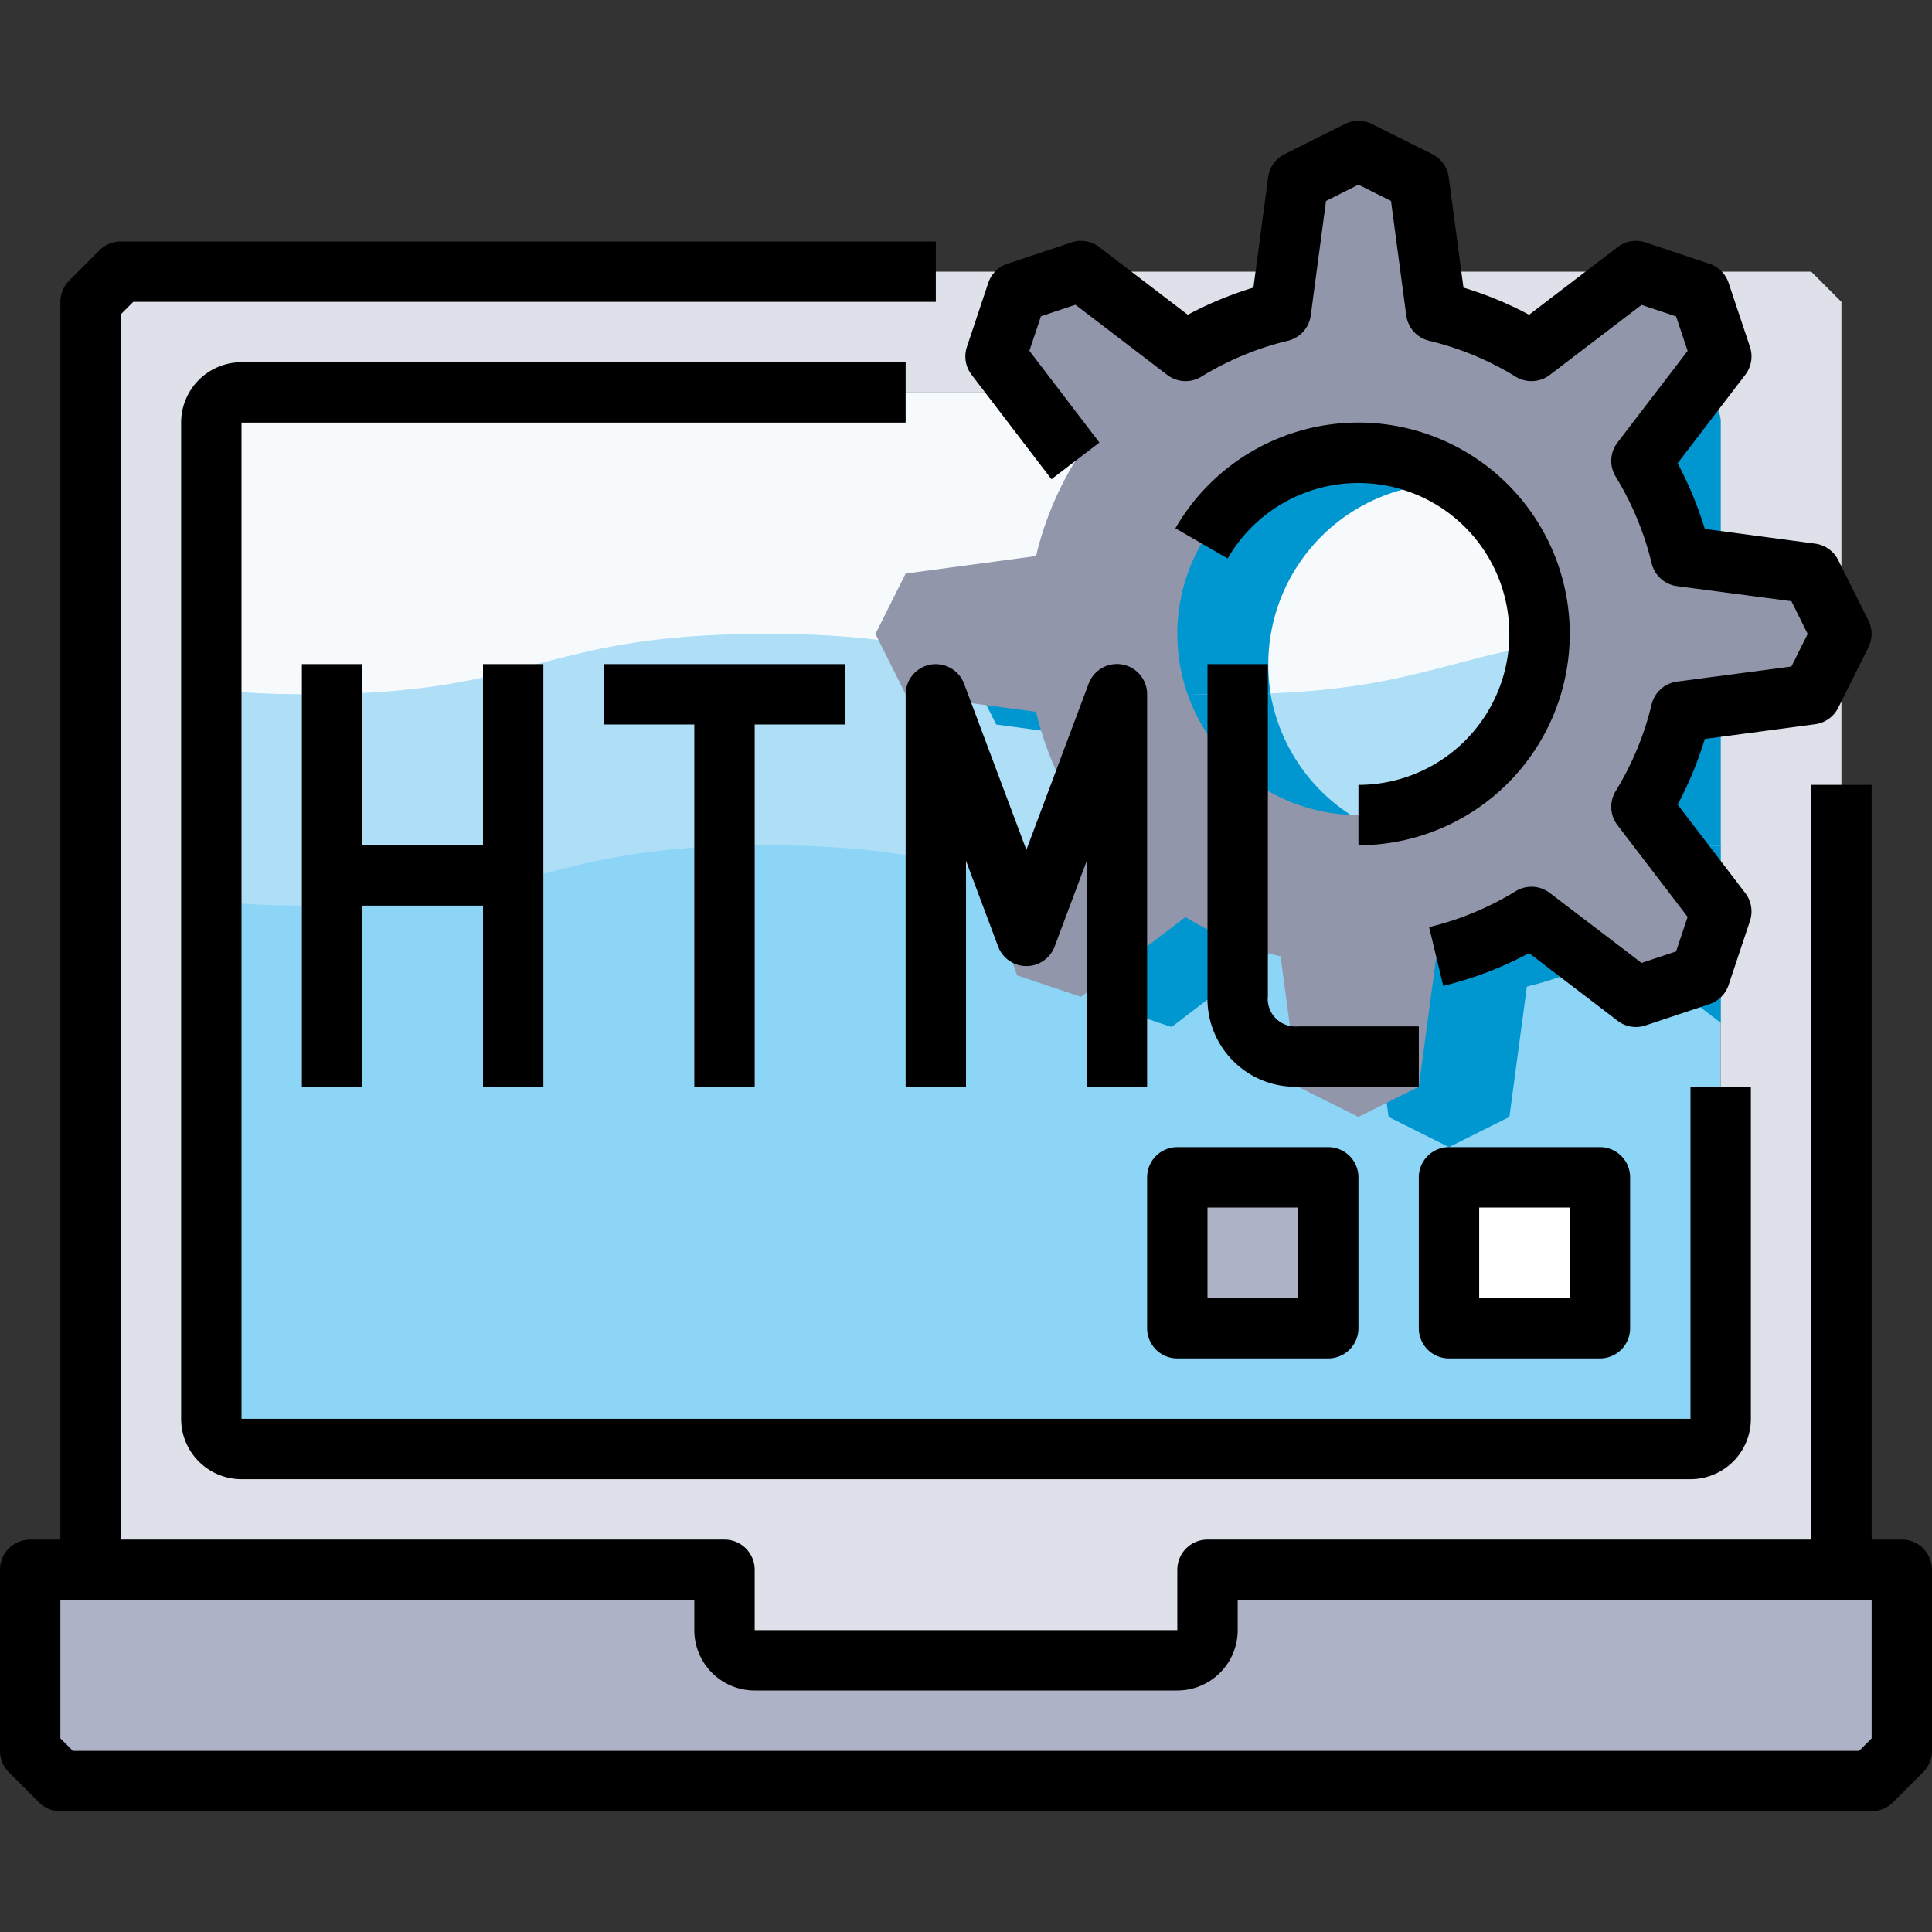 <svg xmlns="http://www.w3.org/2000/svg" viewBox="0 0 64 64"><rect x="0" y="0" width="64" height="64" fill="#333333" stroke="none"/><defs><style>.cls-1{fill:#8dd5f6;}.cls-2{fill:#dfe1ea;}.cls-3{fill:#adb2c7;}.cls-4{fill:#aedff7;}.cls-5{fill:#f6fafd;}.cls-6{fill:#0096cf;}.cls-7{fill:#9196aa;}.cls-8{fill:#fff;}</style></defs><title>72-Html Code</title><g id="_72-Html_Code" data-name="72-Html Code"><rect class="cls-1" x="7" y="13" width="50" height="35" rx="1" ry="1"/><path class="cls-2" d="M61,10V52H40v2a1,1,0,0,1-1,1H25a1,1,0,0,1-1-1V52H3V10L4,9H60ZM57,47V14a1,1,0,0,0-1-1H8a1,1,0,0,0-1,1V47a1,1,0,0,0,1,1H56A1,1,0,0,0,57,47Z"/><path class="cls-3" d="M63,52v6l-1,1H2L1,58V52H24v2a1,1,0,0,0,1,1H39a1,1,0,0,0,1-1V52H63Z"/><path class="cls-4" d="M55.8,21c-7.6,0-7.6,2-15.2,2s-7.6-2-15.2-2-7.6,2-15.2,2A31.65,31.65,0,0,1,7,22.85v7a31.65,31.65,0,0,0,3.2.15c7.6,0,7.6-2,15.2-2s7.6,2,15.2,2,7.6-2,15.2-2c.43,0,.82.01,1.2.022v-7C56.617,21.01,56.227,21,55.8,21Z"/><path class="cls-5" d="M25.394,21c7.6,0,7.6,2,15.2,2s7.6-2,15.2-2c.43,0,.82.01,1.2.022V14a1,1,0,0,0-1-1H8a1,1,0,0,0-1,1v8.85a31.65,31.65,0,0,0,3.2.15C17.794,23,17.794,21,25.394,21Z"/><path class="cls-6" d="M40.6,30a31.021,31.021,0,0,1-3.567-.184L35.98,31.19l.71,2.12,2.12.71,3.46-2.64a10.8,10.8,0,0,0,3.15,1.3L46,37l2,1,2-1,.58-4.32a10.8,10.8,0,0,0,3.15-1.3l3.27,2.5V28.022c-.383-.012-.773-.022-1.2-.022C48.2,28,48.2,30,40.6,30Z"/><path class="cls-6" d="M53.918,21.051A6.066,6.066,0,0,1,54,22a6,6,0,0,1-11.914.969c-.466.019-.956.031-1.491.031a27.628,27.628,0,0,1-8.482-1.227L32,22l1,2,4.32.58a10.8,10.8,0,0,0,1.3,3.15l-1.592,2.086A31.021,31.021,0,0,0,40.6,30c7.6,0,7.6-2,15.2-2,.43,0,.82.01,1.2.022v-7c-.383-.012-.773-.022-1.2-.022C55.106,21,54.5,21.021,53.918,21.051Z"/><path class="cls-6" d="M37.32,19.42,33,20l-.887,1.773A27.628,27.628,0,0,0,40.6,23c.535,0,1.025-.012,1.491-.031a5.993,5.993,0,1,1,11.832-1.918C54.5,21.021,55.106,21,55.8,21c.43,0,.82.01,1.2.022V14a.986.986,0,0,0-.079-.388,1.007,1.007,0,0,0-.533-.533A.982.982,0,0,0,56,13H36.125l2.495,3.27A10.8,10.8,0,0,0,37.32,19.42Z"/><path class="cls-7" d="M60,19l1,2-1,2-4.32.58a10.8,10.8,0,0,1-1.3,3.15l2.64,3.46-.71,2.12-2.12.71-3.46-2.64a10.8,10.8,0,0,1-3.15,1.3L47,36l-2,1-2-1-.58-4.32a10.8,10.8,0,0,1-3.15-1.3l-3.46,2.64-2.12-.71-.71-2.12,2.64-3.46a10.8,10.8,0,0,1-1.3-3.15L30,23l-1-2,1-2,4.32-.58a10.8,10.8,0,0,1,1.3-3.15l-2.64-3.46.71-2.12,2.12-.71,3.46,2.64a10.8,10.8,0,0,1,3.15-1.3L43,6l2-1,2,1,.58,4.32a10.8,10.8,0,0,1,3.15,1.3l3.46-2.64,2.12.71.71,2.12-2.64,3.46a10.8,10.8,0,0,1,1.3,3.15Zm-9,2a6,6,0,1,0-6,6A6,6,0,0,0,51,21Z"/><rect class="cls-3" x="39" y="39" width="5" height="5"/><rect class="cls-8" x="48" y="39" width="5" height="5"/><path d="M63,51H62V26H60V51H40a1,1,0,0,0-1,1v2H25V52a1,1,0,0,0-1-1H4V10.414L4.414,10H31V8H4a1,1,0,0,0-.707.293l-1,1A1,1,0,0,0,2,10V51H1a1,1,0,0,0-1,1v6a1,1,0,0,0,.293.707l1,1A1,1,0,0,0,2,60H62a1,1,0,0,0,.707-.293l1-1A1,1,0,0,0,64,58V52A1,1,0,0,0,63,51Zm-1,6.586L61.586,58H2.414L2,57.586V53H23v1a2,2,0,0,0,2,2H39a2,2,0,0,0,2-2V53H62Z"/><path d="M30,12H8a2,2,0,0,0-2,2V47a2,2,0,0,0,2,2H56a2,2,0,0,0,2-2V36H56V47H8V14H30Z"/><path d="M34.831,15.875l1.588-1.215L34.1,11.621l.382-1.143,1.144-.382,3.039,2.323a1,1,0,0,0,1.131.059,9.894,9.894,0,0,1,2.868-1.19,1,1,0,0,0,.757-.841l.505-3.79L45,6.118l1.079.539.505,3.79a1,1,0,0,0,.757.841,9.894,9.894,0,0,1,2.868,1.19,1,1,0,0,0,1.131-.059L54.379,10.1l1.144.382.382,1.143L53.581,14.66a1,1,0,0,0-.059,1.13,9.94,9.94,0,0,1,1.19,2.868,1,1,0,0,0,.84.758l3.791.5L59.882,21l-.539,1.079-3.791.5a1,1,0,0,0-.84.758,9.94,9.94,0,0,1-1.19,2.868,1,1,0,0,0,.059,1.13l2.324,3.039-.382,1.143-1.144.382L51.34,29.581a1,1,0,0,0-1.131-.059,9.894,9.894,0,0,1-2.868,1.19l.468,1.945a11.91,11.91,0,0,0,2.844-1.084l2.932,2.241a.993.993,0,0,0,.924.155l2.121-.707a1,1,0,0,0,.632-.632l.708-2.121a1,1,0,0,0-.155-.924l-2.242-2.932a11.925,11.925,0,0,0,.9-2.174l3.657-.488a1,1,0,0,0,.763-.544l1-2a1,1,0,0,0,0-.894l-1-2a1,1,0,0,0-.763-.544l-3.657-.488a11.925,11.925,0,0,0-.9-2.174l2.242-2.932a1,1,0,0,0,.155-.924L57.262,9.37a1,1,0,0,0-.632-.632l-2.121-.707a.992.992,0,0,0-.924.155l-2.932,2.241a11.9,11.9,0,0,0-2.174-.9l-.488-3.657a1,1,0,0,0-.544-.763l-2-1a1,1,0,0,0-.894,0l-2,1a1,1,0,0,0-.544.763l-.488,3.657a11.9,11.9,0,0,0-2.174.9L36.415,8.186a.992.992,0,0,0-.924-.155l-2.121.707a1,1,0,0,0-.632.632l-.708,2.121a1,1,0,0,0,.155.924Z"/><path d="M52,21a7,7,0,0,0-13.063-3.5l1.731,1A5,5,0,1,1,45,26v2A7.008,7.008,0,0,0,52,21Z"/><path d="M48,45h5a1,1,0,0,0,1-1V39a1,1,0,0,0-1-1H48a1,1,0,0,0-1,1v5A1,1,0,0,0,48,45Zm1-5h3v3H49Z"/><path d="M38,39v5a1,1,0,0,0,1,1h5a1,1,0,0,0,1-1V39a1,1,0,0,0-1-1H39A1,1,0,0,0,38,39Zm2,1h3v3H40Z"/><polygon points="18 36 18 22 16 22 16 28 12 28 12 22 10 22 10 36 12 36 12 30 16 30 16 36 18 36"/><polygon points="25 36 25 24 28 24 28 22 20 22 20 24 23 24 23 36 25 36"/><path d="M30,23V36h2V28.515l1.063,2.837a1,1,0,0,0,1.874,0L36,28.515V36h2V23a1,1,0,0,0-1.937-.352L34,28.152l-2.063-5.5A1,1,0,0,0,30,23Z"/><path d="M40,22V33a2.916,2.916,0,0,0,3,3h4V34H43a.915.915,0,0,1-1-1V22Z"/></g></svg>